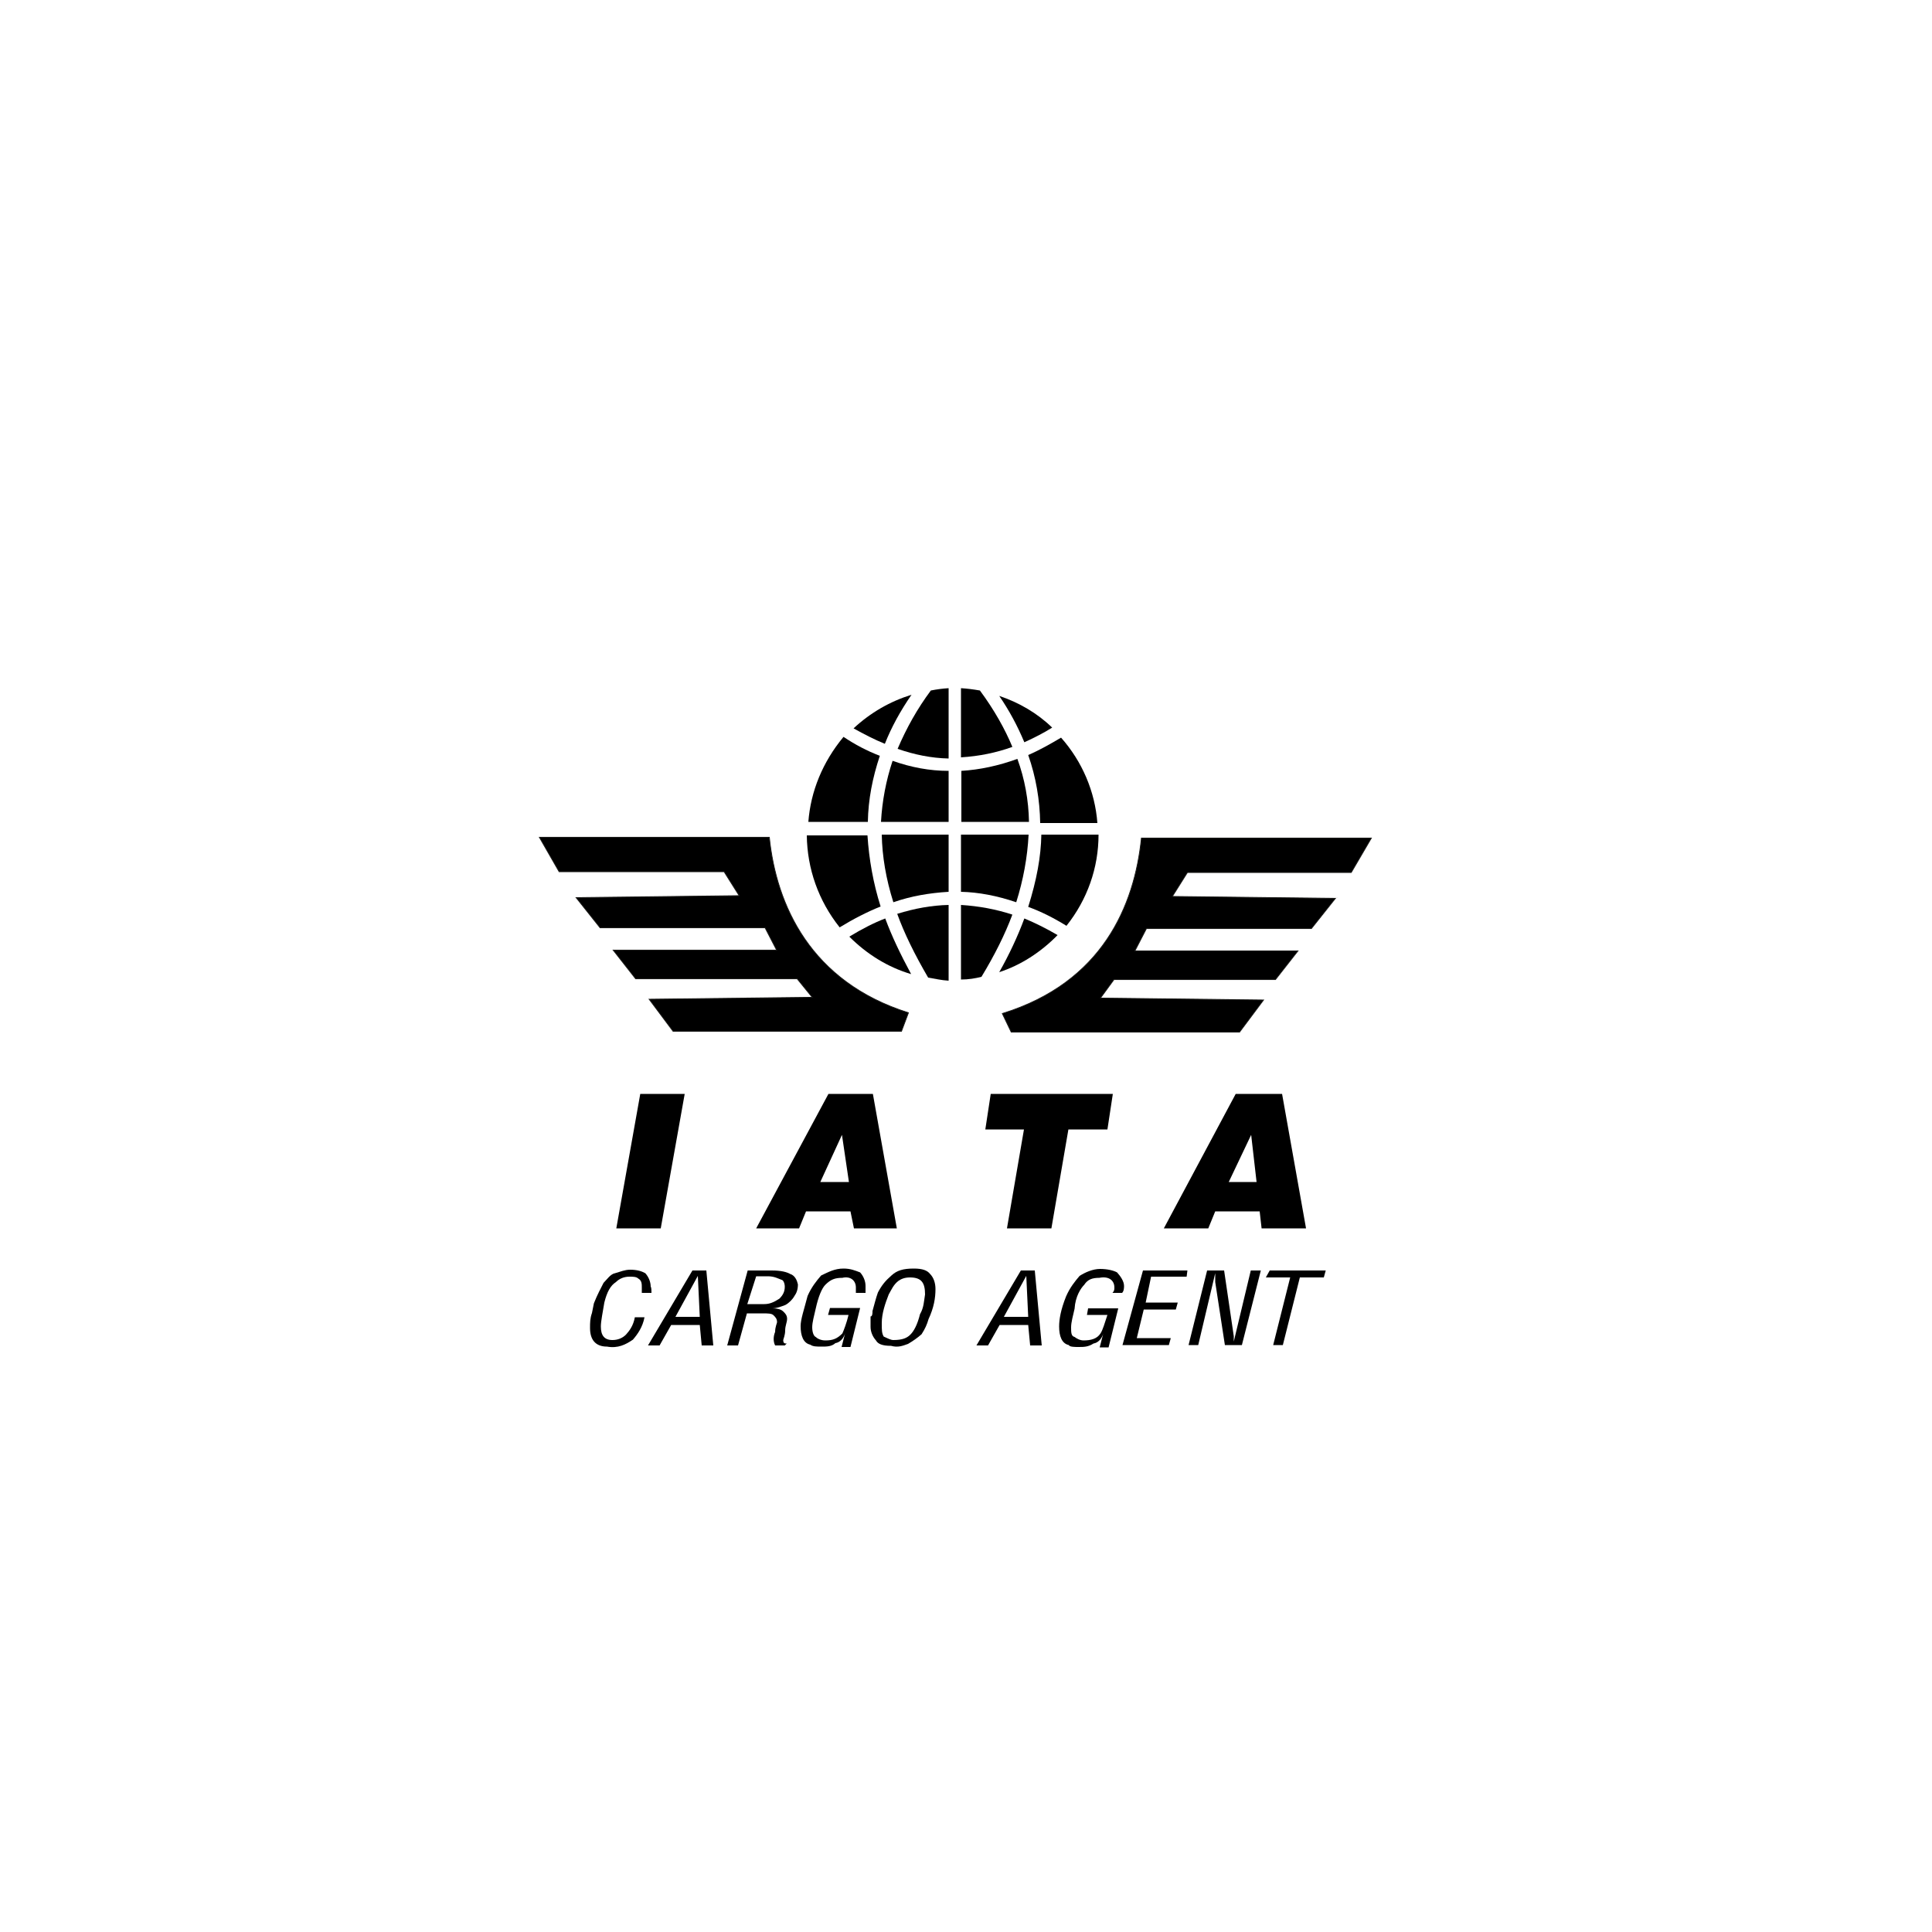 <?xml version="1.0" encoding="utf-8"?>
<!-- Generator: Adobe Illustrator 22.0.1, SVG Export Plug-In . SVG Version: 6.00 Build 0)  -->
<svg version="1.1" xmlns="http://www.w3.org/2000/svg" xmlns:xlink="http://www.w3.org/1999/xlink" x="0px" y="0px"
	 viewBox="0 0 500 500" style="enable-background:new 0 0 500 500;" xml:space="preserve">
<style type="text/css">
	.st0{display:none;}
	.st1{display:inline;}
	.st2{fill:#FFF9C8;}
	.st3{fill:#1A1A18;}
	.st4{stroke:#1A1A18;stroke-width:0.216;stroke-miterlimit:2.613;}
	.st5{fill:#000003;}
	.st6{fill:#7F5F86;}
</style>
<g id="Layer_1" class="st0">
	<g id="Layer_1_1_" class="st1">
		<g>
			<g>
				<path class="st2" d="M371.6,114.2c0-4.4-4-7.9-8.9-7.9H137.6c-4.8,0-8.9,3.6-8.9,7.9v270.9c0,4.4,4.1,8.1,8.9,8.1h225.1
					c4.9,0,8.9-3.6,8.9-8.1V114.2z"/>
				<path class="st3" d="M362.7,400.6H137.6c-8.9,0-16.2-6.9-16.2-15.4v-271c0-8.3,7.4-15.2,16.2-15.2h225.1
					c8.9,0,16.2,6.8,16.2,15.2v270.9C378.9,393.7,371.6,400.6,362.7,400.6z M137.6,106.3c-4.8,0-8.9,3.6-8.9,7.9v270.9
					c0,4.4,4.1,8.1,8.9,8.1h225.1c4.9,0,8.9-3.6,8.9-8.1V114.2c0-4.4-4-7.9-8.9-7.9C362.7,106.3,137.6,106.3,137.6,106.3z"/>
			</g>
			<g>
				<g>
					<path class="st3" d="M169.3,131.8v11.6h-7.1v58.8h-6.5v-58.8h-7.1v-11.6H169.3z"/>
				</g>
				<g>
					<path class="st3" d="M172.1,131.8h12.1c5.4,0,8.6,6.1,8.6,18.1c0,9.4-1.7,15.7-5.4,17.4v0.2c4.4,1.3,5.1,6.6,5.2,21.5
						c0,7.4,0.2,11.2,1.5,12.6v0.6H187c-0.6-2-0.8-4.6-0.8-7.4l-0.2-13.5c-0.1-5.5-1.2-8.9-3.9-8.9h-3.5v29.8h-6.5V131.8z
						 M178.6,162.6h2.7c3.1,0,4.9-3,4.9-10.6c0-6.5-1.6-9.8-4.5-9.8h-3.1L178.6,162.6L178.6,162.6z"/>
				</g>
				<g>
					<path class="st3" d="M203.6,131.8h8.1l8.6,70.4h-6.8l-1.5-14.9h-8.6l-1.5,14.9H195L203.6,131.8z M204.5,175.7h6.4l-3.1-31.6
						h-0.1L204.5,175.7z"/>
				</g>
				<g>
					<path class="st3" d="M230,131.8l7.9,48.2h0.1v-48.2h6v70.4h-7.4l-8-49.3h-0.1v49.3h-6v-70.4L230,131.8L230,131.8z"/>
				</g>
				<g>
					<path class="st3" d="M253.8,180.2v2.1c0,6.6,0.9,10.8,4.3,10.8c2,0,3.9-2.8,3.9-8.7c0-6.4-1.5-8.8-5.8-12
						c-5.8-4.3-8.5-9.6-8.5-21.3c0-13.7,3.9-20.7,10-20.7c5.8,0,10,5.4,10,18.9v2h-6.3c0-6.6-1-10.5-3.5-10.5c-2.9,0-3.7,4-3.7,8.2
						c0,4.3,0.6,7,3.4,9.6l5,4.7c4.9,4.6,6.2,10.1,6.2,18.6c0,14.9-4.2,21.6-11.3,21.6c-7.4,0-10.3-7.5-10.3-20.5v-2.9L253.8,180.2
						L253.8,180.2z"/>
				</g>
				<g>
					<path class="st3" d="M272.1,202.2v-70.4h6.5v58.8h11.6v11.6H272.1z"/>
				</g>
				<g>
					<path class="st3" d="M293.4,202.2v-70.4h6.5v70.4L293.4,202.2L293.4,202.2z"/>
				</g>
				<g>
					<path class="st3" d="M312.3,131.8l7.9,48.2h0.1v-48.2h6v70.4h-7.4l-8-49.3h-0.1v49.3h-6v-70.4L312.3,131.8L312.3,131.8z"/>
				</g>
				<g>
					<path class="st3" d="M348.9,131.8v11.6h-11.6V160h10.9v11.6h-10.9v18.9h12v11.6h-18.6v-70.4L348.9,131.8L348.9,131.8z"/>
				</g>
			</g>
			<g>
				<g>
					<path class="st3" d="M182.4,269.7l-1.5-7.3h-7.6l-1.5,7.3h-2.5l6.4-28.5h3.1l6.3,28.5H182.4z M173.8,259.5h6.4l-3.2-15.3
						L173.8,259.5z"/>
				</g>
				<g>
					<path class="st3" d="M193,241.2v28.5h-2.5v-28.5L193,241.2L193,241.2z"/>
				</g>
				<g>
					<path class="st3" d="M207,257.4h-3.3v12.3h-2.5v-28.5h5.1c2.4,0,4.2,0.7,5.5,2c1.2,1.4,1.9,3.3,1.9,6c0,2-0.4,3.6-1.1,4.8
						c-0.7,1.2-1.8,2.2-3.2,2.8l5.3,12.9h-2.9L207,257.4z M206.7,254.7c1.5,0,2.6-0.4,3.3-1.3c0.8-0.9,1.1-2.3,1.1-4.2
						c0-1.8-0.4-3.1-1.1-3.9c-0.8-0.8-2-1.2-3.6-1.2h-2.6v10.6L206.7,254.7L206.7,254.7z"/>
				</g>
				<g>
					<path class="st3" d="M247.7,241.4c0.8,0.4,1.6,1.1,2.4,2.1l-1.3,2.3c-0.6-0.7-1.2-1.2-1.9-1.6c-0.6-0.3-1.3-0.5-2-0.5
						c-1.7,0-3.1,0.9-4.1,2.8c-1,1.9-1.5,4.8-1.5,9c0,3.9,0.5,6.9,1.5,8.8s2.4,2.9,4.1,2.9c0.9,0,1.6-0.2,2.2-0.6
						c0.6-0.4,1.3-1,2-1.8l1.2,2.3c-0.6,0.9-1.4,1.7-2.3,2.3c-0.9,0.6-2,0.9-3.2,0.9c-1.6,0-3-0.6-4.2-1.7s-2.2-2.8-2.9-5
						s-1-4.9-1-8s0.4-5.8,1.1-8c0.7-2.2,1.7-3.9,2.9-5s2.6-1.7,4.1-1.7C246,240.7,246.9,240.9,247.7,241.4z"/>
				</g>
				<g>
					<path class="st3" d="M266.8,269.7l-1.5-7.3h-7.6l-1.5,7.3h-2.5l6.4-28.5h3.1l6.3,28.5H266.8z M258.3,259.5h6.4l-3.2-15.3
						L258.3,259.5z"/>
				</g>
				<g>
					<path class="st3" d="M280.8,257.4h-3.3v12.3H275v-28.5h5.1c2.4,0,4.2,0.7,5.5,2c1.2,1.4,1.9,3.3,1.9,6c0,2-0.4,3.6-1.1,4.8
						s-1.8,2.2-3.2,2.8l5.3,12.9h-2.9L280.8,257.4z M280.4,254.7c1.5,0,2.6-0.4,3.3-1.3c0.8-0.9,1.1-2.3,1.1-4.2
						c0-1.8-0.4-3.1-1.1-3.9c-0.8-0.8-2-1.2-3.6-1.2h-2.6v10.6L280.4,254.7L280.4,254.7z"/>
				</g>
				<g>
					<path class="st3" d="M304.7,241.5c0.9,0.5,1.8,1.3,2.6,2.3l-1.5,2.2c-0.7-0.8-1.4-1.4-2-1.8c-0.7-0.4-1.4-0.5-2.3-0.5
						c-1,0-2,0.4-2.9,1.2s-1.6,2.1-2.1,3.8s-0.8,4-0.8,6.7c0,4.1,0.5,7,1.4,8.9s2.3,2.9,4.2,2.9c1.4,0,2.7-0.4,3.8-1.3V257h-3.6
						l-0.3-2.9h6.3v13.7c-2,1.7-4.1,2.5-6.3,2.5c-2.6,0-4.6-1.3-6-3.8s-2.2-6.2-2.2-11c0-3.1,0.4-5.7,1.2-8c0.8-2.2,1.8-3.9,3.1-5
						c1.3-1.1,2.7-1.7,4.2-1.7C302.7,240.7,303.8,241,304.7,241.5z"/>
				</g>
				<g>
					<path class="st3" d="M326,242.4c1.2,1.1,2.2,2.8,2.9,5c0.7,2.2,1,4.9,1,8s-0.3,5.7-1,7.9c-0.7,2.2-1.6,3.9-2.9,5
						c-1.2,1.1-2.7,1.7-4.3,1.7c-1.6,0-3.1-0.6-4.3-1.7c-1.2-1.1-2.2-2.8-2.9-5c-0.7-2.2-1-4.8-1-8c0-3.1,0.3-5.7,1-7.9
						s1.6-3.9,2.9-5.1c1.2-1.2,2.7-1.8,4.3-1.8C323.3,240.7,324.7,241.3,326,242.4z M317.5,246.6c-1,1.9-1.5,4.9-1.5,8.9
						s0.5,6.9,1.5,8.8s2.4,2.9,4.1,2.9c1.8,0,3.2-0.9,4.1-2.8c1-1.9,1.5-4.8,1.5-8.9c0-4-0.5-7-1.5-8.9s-2.4-2.9-4.1-2.9
						C319.9,243.7,318.5,244.7,317.5,246.6z"/>
				</g>
				<g>
					<path class="st3" d="M179.2,290.8c0.9,0.5,1.8,1.4,2.6,2.5l-1.3,2.2c-0.7-0.9-1.5-1.5-2.2-1.9s-1.5-0.6-2.3-0.6
						c-1.1,0-2,0.4-2.6,1.1c-0.7,0.7-1,1.8-1,3.1c0,0.9,0.1,1.6,0.4,2.2c0.2,0.6,0.7,1.1,1.3,1.6s1.5,1,2.7,1.5
						c1.2,0.6,2.3,1.1,3.1,1.8c0.8,0.6,1.5,1.5,2,2.6s0.7,2.5,0.7,4.2s-0.3,3.1-0.8,4.4c-0.6,1.3-1.3,2.3-2.4,3
						c-1,0.7-2.3,1.1-3.7,1.1c-2.7,0-4.9-1.2-6.6-3.6l1.4-2.2c0.8,1,1.6,1.7,2.4,2.2c0.8,0.5,1.7,0.7,2.8,0.7c1.3,0,2.3-0.5,3.1-1.4
						s1.2-2.2,1.2-3.9c0-1-0.1-1.8-0.4-2.5c-0.3-0.7-0.7-1.2-1.3-1.7s-1.5-1-2.6-1.5c-2-0.9-3.5-1.9-4.4-3.2c-0.9-1.2-1.4-2.9-1.4-5
						c0-1.4,0.3-2.7,0.8-3.8c0.5-1.1,1.2-2,2.2-2.6c0.9-0.6,2-0.9,3.2-0.9C177.2,290,178.3,290.3,179.2,290.8z"/>
				</g>
				<g>
					<path class="st3" d="M203.7,290.5l-0.3,2.9h-7.7v9.6h6.7v2.9h-6.7v10.2h8.2v2.9h-10.7v-28.5H203.7z"/>
				</g>
				<g>
					<path class="st3" d="M220.6,306.8h-3.3V319h-2.5v-28.5h5.1c2.4,0,4.2,0.7,5.5,2c1.2,1.4,1.9,3.3,1.9,6c0,2-0.4,3.6-1.1,4.8
						s-1.8,2.2-3.2,2.8l5.3,12.9h-2.9L220.6,306.8z M220.3,304c1.5,0,2.6-0.4,3.3-1.3c0.8-0.9,1.1-2.3,1.1-4.2
						c0-1.8-0.4-3.1-1.1-3.9c-0.8-0.8-2-1.2-3.6-1.2h-2.6V304H220.3z"/>
				</g>
				<g>
					<path class="st3" d="M251.1,290.5l-6.3,28.5h-2.7l-6.4-28.5h2.7l5.1,24.6l5.1-24.6H251.1z"/>
				</g>
				<g>
					<path class="st3" d="M263.3,290.5V319h-2.5v-28.5H263.3z"/>
				</g>
				<g>
					<path class="st3" d="M285.5,290.7c0.8,0.4,1.6,1.1,2.4,2.1l-1.3,2.3c-0.6-0.7-1.2-1.2-1.9-1.6c-0.6-0.3-1.3-0.5-2-0.5
						c-1.7,0-3.1,0.9-4.1,2.8s-1.5,4.8-1.5,9c0,3.9,0.5,6.9,1.5,8.8s2.4,2.9,4.1,2.9c0.9,0,1.6-0.2,2.2-0.6s1.3-1,2-1.8l1.2,2.3
						c-0.6,0.9-1.4,1.7-2.3,2.3s-2,0.9-3.2,0.9c-1.6,0-3-0.6-4.2-1.7s-2.2-2.8-2.9-5c-0.7-2.2-1-4.9-1-8s0.4-5.8,1.1-8
						s1.7-3.9,2.9-5c1.2-1.1,2.6-1.7,4.1-1.7C283.7,290,284.7,290.3,285.5,290.7z"/>
				</g>
				<g>
					<path class="st3" d="M308.7,290.5l-0.3,2.9h-7.7v9.6h6.7v2.9h-6.7v10.2h8.2v2.9h-10.7v-28.5H308.7z"/>
				</g>
				<g>
					<path class="st3" d="M327.8,290.8c0.9,0.5,1.8,1.4,2.6,2.5l-1.3,2.2c-0.7-0.9-1.5-1.5-2.2-1.9s-1.5-0.6-2.3-0.6
						c-1.1,0-2,0.4-2.6,1.1s-1,1.8-1,3.1c0,0.9,0.1,1.6,0.4,2.2c0.2,0.6,0.7,1.1,1.3,1.6c0.6,0.5,1.5,1,2.7,1.5
						c1.2,0.6,2.3,1.1,3.1,1.8c0.8,0.6,1.5,1.5,2,2.6s0.7,2.5,0.7,4.2s-0.3,3.1-0.8,4.4c-0.6,1.3-1.3,2.3-2.4,3
						c-1,0.7-2.3,1.1-3.7,1.1c-2.7,0-4.9-1.2-6.6-3.6l1.4-2.2c0.8,1,1.6,1.7,2.4,2.2s1.7,0.7,2.8,0.7c1.3,0,2.3-0.5,3.1-1.4
						c0.8-0.9,1.2-2.2,1.2-3.9c0-1-0.1-1.8-0.4-2.5s-0.7-1.2-1.3-1.7c-0.6-0.5-1.5-1-2.6-1.5c-2-0.9-3.5-1.9-4.4-3.2
						c-0.9-1.2-1.4-2.9-1.4-5c0-1.4,0.3-2.7,0.8-3.8c0.5-1.1,1.2-2,2.2-2.6c0.9-0.6,2-0.9,3.2-0.9
						C325.7,290,326.8,290.3,327.8,290.8z"/>
				</g>
				<g>
					<path class="st3" d="M183.2,342c1.3,1.4,2,3.6,2,6.6c0,3.1-0.7,5.4-2.1,6.9c-1.4,1.5-3.2,2.3-5.5,2.3H175v10.6h-2.5v-28.5h5
						C180,339.8,181.9,340.6,183.2,342z M181.3,353.5c0.8-0.9,1.3-2.5,1.3-4.9c0-2.1-0.4-3.6-1.3-4.6c-0.8-0.9-2.1-1.4-3.7-1.4H175
						v12.2h2.5C179.2,354.9,180.4,354.4,181.3,353.5z"/>
				</g>
				<g>
					<path class="st3" d="M207.4,339.8l-6.3,28.5h-2.7l-6.4-28.5h2.7l5.1,24.6l5.1-24.6H207.4z"/>
				</g>
				<g>
					<path class="st3" d="M228.3,339.8l-0.3,3.1h-5.5v25.4H220v-25.4h-5.7v-3.1H228.3z"/>
				</g>
				<g>
					<path class="st3" d="M234.4,364.2c0.4,0.5,0.5,1.1,0.5,1.9c0,0.7-0.2,1.4-0.5,1.9s-0.8,0.8-1.3,0.8s-0.9-0.3-1.3-0.8
						c-0.3-0.5-0.5-1.2-0.5-1.9c0-0.7,0.2-1.3,0.5-1.9c0.4-0.5,0.8-0.8,1.3-0.8C233.6,363.5,234,363.7,234.4,364.2z"/>
				</g>
				<g>
					<path class="st3" d="M272.9,339.8v25.3h8.1l-0.3,3.1h-10.3v-28.5h2.5V339.8z"/>
				</g>
				<g>
					<path class="st3" d="M299.9,339.8l-0.3,3.1h-5.5v25.4h-2.5v-25.4H286v-3.1H299.9z"/>
				</g>
				<g>
					<path class="st3" d="M320.5,342.8c1.8,2,2.7,5.7,2.7,11.1c0,5.3-0.9,9-2.7,11.2c-1.8,2.2-3.9,3.2-6.5,3.2h-4.6v-28.5h4.1
						C316.3,339.8,318.7,340.8,320.5,342.8z M311.8,342.7v22.7h2.3c1.9,0,3.4-0.8,4.6-2.5s1.8-4.7,1.8-9c0-3.1-0.3-5.4-0.9-7.1
						c-0.6-1.6-1.4-2.7-2.3-3.3c-0.9-0.6-2-0.8-3.3-0.8L311.8,342.7L311.8,342.7z"/>
				</g>
				<g>
					<path class="st3" d="M328.8,364.2c0.3,0.5,0.5,1.1,0.5,1.9c0,0.7-0.2,1.4-0.5,1.9c-0.4,0.5-0.8,0.8-1.3,0.8s-0.9-0.3-1.3-0.8
						s-0.5-1.2-0.5-1.9c0-0.7,0.2-1.3,0.5-1.9c0.3-0.5,0.8-0.8,1.3-0.8C328,363.5,328.4,363.7,328.8,364.2z"/>
				</g>
			</g>
			<g>
				<rect x="148" y="219.6" class="st3" width="204.4" height="2.6"/>
			</g>
		</g>
	</g>
</g>
<g id="Layer_5" class="st0">
	<g id="Layer_2_1_" class="st1">
		<g>
			<g>
				<path d="M182.4,216.1V128H271l33.4,32.5v90.9H218l-6-6h88.1v-80.7h-40.1v28.8l11.8-25.4h4.8v24.2l-22.8,50.3h-44.3L182.4,216.1
					L182.4,216.1z M218,210.6v16.8h26.5l7.6-16.8H218L218,210.6z M279.8,168.4v74.3h16.4v-74.3H279.8L279.8,168.4z M218,202.8v3.7
					h36.2l1.2-3.2L218,202.8L218,202.8z M218,164.7v34.6h38.3v-34.6H218z"/>
				<path d="M176.4,336.8H158l-3.2,7.2h-18.5l38.3-74.7h2.1V298l0,0l-11.3,23.8h11.3v15H176.4z M334.4,269.2h16.1v74.7h-16.1V269.2
					L334.4,269.2z M314.4,269.2h16.1v74.7h-16.1V269.2L314.4,269.2z M262.9,269.2h16.1v57.4l29.3-57.4h2.1V298l0,0l-11.8,24.2h11.8
					v14.5h-18.9l-3.2,7.2h-25.4V269.2L262.9,269.2z M180.8,269.2H197v7.6c5.5-3.9,11.3-7.2,19.6-8.1v16.4c-11.3,2.1-18,12-18,21.7
					c0,11.3,8.5,20.1,18,21.2v15.7c-10.4-1.2-16.4-5.5-19.6-8.1v8.1h-16.1v-33.4c-0.5-1.2-0.5-2.3-0.5-3.7s0-2.3,0.5-3.7V269.2
					L180.8,269.2z M259,336.8h-18.9c-0.7,2.8-2.1,5.3-3.2,7.2c-5.3,0-15.7,0-15.7,0l0,0v-4.8v-10.1c0.5,0,0.7,0,1.2,0
					c1.2,0,2.3,0,3.9,0l30.4-60h2.1v28.8l0,0L247,321.6h11.8v15.2H259z M221.2,268.5v16.4c7.2,0,13.6,3.2,18,10.1l8.1-15.7
					C240.1,272.4,230.9,268.7,221.2,268.5z"/>
			</g>
			<g>
				<path d="M138.6,398.1v-29.8h3.2v29.8H138.6z"/>
				<path d="M146.9,388.7l3-0.2c0.2,1.6,0.5,3,1.2,3.9c0.5,0.9,1.4,1.6,2.5,2.3c1.2,0.7,2.3,0.9,3.7,0.9c1.8,0,3.5-0.5,4.4-1.4
					c0.9-0.9,1.6-2.1,1.6-3.7c0-0.9-0.2-1.6-0.7-2.3c-0.5-0.7-0.9-1.2-1.8-1.6c-0.7-0.5-2.5-0.9-5.1-1.8c-2.3-0.7-3.9-1.4-4.8-2.1
					s-1.8-1.6-2.3-2.5s-0.9-2.3-0.9-3.7c0-2.3,0.7-4.4,2.3-6c1.6-1.6,3.7-2.3,6.2-2.3c1.8,0,3.5,0.5,4.8,1.2c1.4,0.7,2.3,1.8,3.2,3
					s1.2,3,1.2,4.6l-3,0.2c-0.2-1.8-0.7-3.5-1.8-4.4s-2.3-1.4-4.2-1.4s-3.2,0.5-4.2,1.2c-0.9,0.9-1.4,1.8-1.4,3.2
					c0,1.2,0.5,2.1,1.2,2.8c0.7,0.7,2.3,1.4,4.8,2.1c2.3,0.7,4.2,1.2,5.1,1.8c1.4,0.7,2.5,1.8,3.5,3c0.7,1.2,1.2,2.8,1.2,4.4
					c0,1.6-0.5,3.2-1.2,4.6s-1.8,2.5-3.2,3.2c-1.4,0.7-3,1.2-4.8,1.2c-3,0-5.3-0.9-7.2-2.8C148.3,394.2,146.9,391.7,146.9,388.7z"/>
				<path d="M170.2,383.8c0-5.1,1.2-9,3.5-11.8s5.1-4.2,8.3-4.2c2.1,0,4.2,0.7,5.8,1.8c1.6,1.2,3.2,3,4.2,5.3
					c0.9,2.3,1.6,5.1,1.6,8.3c0,4.4-0.9,8.1-3,10.8c-2.3,3-5.1,4.6-8.8,4.6s-6.5-1.6-8.8-4.6C171.1,391.2,170.2,387.8,170.2,383.8z
					 M173.4,383.8c0,3.7,0.9,6.5,2.5,8.5c1.6,2.1,3.7,3,6,3s4.4-0.9,6-3c1.6-2.1,2.3-5.1,2.3-9c0-2.5-0.5-4.8-1.2-6.9
					c-0.7-1.6-1.6-2.8-2.8-3.7c-1.2-0.9-2.8-1.4-4.2-1.4c-2.5,0-4.4,0.9-6,3C174.6,376.5,173.4,379.7,173.4,383.8z"/>
				<path d="M197.2,391.5l2.8-0.2c0.5,3.2,1.8,4.6,4.2,4.6c0.9,0,1.8-0.2,2.8-0.9c0.9-0.7,1.6-1.8,2.1-3.7c0.5-1.8,0.9-3.7,0.9-6
					v-0.7c-0.7,1.2-1.4,2.1-2.5,2.8c-1.2,0.7-2.1,1.2-3.2,1.2c-2.1,0-3.7-0.9-5.1-2.5c-1.4-1.8-2.1-4.2-2.1-7.2s0.7-5.5,2.3-7.4
					c1.4-1.8,3.2-2.8,5.5-2.8c1.6,0,3,0.5,4.2,1.6s2.3,2.5,3,4.4c0.7,1.8,1.2,4.8,1.2,8.3c0,4.2-0.5,7.2-1.2,9.5s-1.8,3.9-3.2,4.8
					c-1.4,0.9-2.8,1.6-4.4,1.6c-1.8,0-3.5-0.7-4.6-1.8S197.4,393.8,197.2,391.5z M209.4,378.3c0-2.1-0.5-3.7-1.4-5.1
					c-0.9-1.4-2.1-1.8-3.2-1.8c-1.4,0-2.5,0.7-3.5,1.8s-1.6,3-1.6,5.3c0,1.8,0.5,3.5,1.4,4.6c0.9,1.2,2.1,1.8,3.5,1.8
					s2.5-0.7,3.5-1.8C209,382,209.4,380.4,209.4,378.3z"/>
				<path d="M216.1,383.6c0-5.1,0.7-8.8,2.1-11.3c1.4-2.5,3.2-3.9,6-3.9c2.3,0,4.2,1.2,5.5,3.2c1.6,2.5,2.5,6.5,2.5,12
					c0,5.1-0.7,8.8-2.1,11.3c-1.4,2.5-3.2,3.9-6,3.9c-2.3,0-4.2-1.2-5.8-3.5S216.1,389.2,216.1,383.6z M219.1,383.6
					c0,4.8,0.5,8.1,1.4,9.7c0.9,1.6,2.1,2.5,3.5,2.5s2.5-0.9,3.5-2.5c0.9-1.6,1.4-4.8,1.4-9.7c0-4.8-0.5-8.1-1.4-9.7
					c-0.9-1.6-2.1-2.5-3.7-2.5c-1.4,0-2.5,0.9-3.5,2.5C219.6,375.5,219.1,378.8,219.1,383.6z"/>
				<path d="M235.5,383.6c0-5.1,0.7-8.8,2.1-11.3c1.4-2.5,3.2-3.9,6-3.9c2.3,0,4.2,1.2,5.5,3.2c1.6,2.5,2.5,6.5,2.5,12
					c0,5.1-0.7,8.8-2.1,11.3c-1.4,2.5-3.2,3.9-6,3.9c-2.3,0-4.2-1.2-5.8-3.5S235.5,389.2,235.5,383.6z M238.5,383.6
					c0,4.8,0.5,8.1,1.4,9.7c0.9,1.6,2.1,2.5,3.5,2.5s2.5-0.9,3.5-2.5c0.9-1.6,1.4-4.8,1.4-9.7c0-4.8-0.5-8.1-1.4-9.7
					c-0.9-1.6-2.1-2.5-3.7-2.5c-1.4,0-2.5,0.9-3.5,2.5C238.9,375.5,238.5,378.8,238.5,383.6z"/>
				<path d="M265.9,398.1h-3v-23.3c-0.7,0.9-1.6,1.6-2.8,2.5c-1.2,0.9-2.3,1.4-3.2,1.8v-3.5c1.6-0.9,3-2.1,4.4-3.5
					c1.4-1.4,2.1-2.8,2.8-3.9h1.8V398.1z"/>
				<path d="M275.9,380.8v-4.2h3.5v4.2H275.9z M275.9,398.1V394h3.5v4.2H275.9z"/>
				<path d="M299.8,394.7v3.5h-16.1c0-1.4,0.5-3,1.4-4.8c0.9-1.8,2.5-3.9,4.8-6.2c2.8-2.8,4.6-4.8,5.5-6.5c0.9-1.6,1.4-3,1.4-4.2
					c0-1.6-0.5-2.8-1.4-3.7c-0.9-0.9-2.1-1.4-3.2-1.4c-1.4,0-2.5,0.5-3.5,1.6c-0.9,0.9-1.4,2.5-1.4,4.4l-3-0.5
					c0.2-2.8,0.9-5.1,2.5-6.5c1.4-1.4,3.2-2.1,5.5-2.1c2.5,0,4.4,0.9,5.5,2.5c1.4,1.6,1.8,3.7,1.8,5.8c0,1.8-0.5,3.7-1.6,5.5
					c-0.9,1.8-3,4.2-5.8,6.9c-1.8,1.8-3,3-3.5,3.7c-0.5,0.7-0.9,1.4-1.2,2.1h12V394.7z"/>
				<path d="M303.3,383.6c0-5.1,0.7-8.8,2.1-11.3c1.4-2.5,3.2-3.9,6-3.9c2.3,0,4.2,1.2,5.5,3.2c1.6,2.5,2.5,6.5,2.5,12
					c0,5.1-0.7,8.8-2.1,11.3c-1.4,2.5-3.2,3.9-6,3.9c-2.3,0-4.2-1.2-5.8-3.5C304,393.1,303.3,389.2,303.3,383.6z M306.3,383.6
					c0,4.8,0.5,8.1,1.4,9.7c0.9,1.6,2.1,2.5,3.5,2.5s2.5-0.9,3.5-2.5c0.9-1.6,1.4-4.8,1.4-9.7c0-4.8-0.5-8.1-1.4-9.7
					c-0.9-1.6-2.1-2.5-3.7-2.5c-1.4,0-2.5,0.9-3.5,2.5C306.8,375.5,306.3,378.8,306.3,383.6z"/>
				<path d="M322.7,383.6c0-5.1,0.7-8.8,2.1-11.3c1.4-2.5,3.2-3.9,6-3.9c2.3,0,4.2,1.2,5.5,3.2c1.6,2.5,2.5,6.5,2.5,12
					c0,5.1-0.7,8.8-2.1,11.3c-1.4,2.5-3.2,3.9-6,3.9c-2.3,0-4.2-1.2-5.8-3.5C323.4,393.1,322.7,389.2,322.7,383.6z M325.7,383.6
					c0,4.8,0.5,8.1,1.4,9.7c0.9,1.6,2.1,2.5,3.5,2.5s2.5-0.9,3.5-2.5c0.9-1.6,1.4-4.8,1.4-9.7c0-4.8-0.5-8.1-1.4-9.7
					c-0.9-1.6-2.1-2.5-3.7-2.5c-1.4,0-2.5,0.9-3.5,2.5C326.1,375.5,325.7,378.8,325.7,383.6z"/>
				<path d="M346.7,382.2c-1.2-0.5-2.1-1.4-2.8-2.3c-0.7-0.9-0.9-2.3-0.9-3.7c0-2.3,0.7-4.2,2.1-5.5c1.4-1.4,3-2.1,5.1-2.1
					s3.7,0.7,5.1,2.1c1.4,1.4,2.1,3.2,2.1,5.5c0,1.4-0.2,2.5-0.9,3.7c-0.7,0.9-1.4,1.8-2.8,2.3c1.4,0.7,2.5,1.6,3.5,2.8
					c0.9,1.2,1.2,3,1.2,4.8c0,2.5-0.7,4.8-2.3,6.5c-1.6,1.6-3.5,2.5-5.8,2.5s-4.2-0.9-5.8-2.5c-1.6-1.6-2.3-3.9-2.3-6.7
					c0-2.1,0.5-3.7,1.2-4.8C344.1,383.4,345.3,382.7,346.7,382.2z M345.1,389.6c0,1.8,0.5,3.2,1.4,4.4c0.9,1.2,2.1,1.6,3.5,1.6
					s2.5-0.5,3.5-1.6c0.9-1.2,1.4-2.5,1.4-4.4c0-1.8-0.5-3.2-1.4-4.4c-0.9-1.2-2.1-1.6-3.5-1.6s-2.5,0.5-3.5,1.6
					C345.5,386.4,345.1,388,345.1,389.6z M346,376c0,1.4,0.5,2.5,1.2,3.5c0.7,0.9,1.6,1.4,2.8,1.4s2.1-0.5,2.8-1.4
					c0.7-0.9,1.2-1.8,1.2-3.2c0-1.4-0.5-2.5-1.2-3.5c-0.7-0.9-1.6-1.4-2.8-1.4s-2.1,0.5-2.8,1.4C346.4,373.7,346,374.6,346,376z"/>
			</g>
		</g>
	</g>
</g>
<g id="Layer_2">
	<g>
		<path d="M165.7,283.1h11.5l-6.2,34.8h-11.5L165.7,283.1L165.7,283.1z M214.4,283.1h11.5l6.2,34.8h-11.1l-0.9-4.4h-11.5l-1.8,4.4
			h-11.1L214.4,283.1L214.4,283.1z M212.3,305.9h7.4l-1.8-12.2L212.3,305.9L212.3,305.9z M256.4,283.1H288l-1.4,9.2h-10.1l-4.4,25.6
			h-11.5l4.4-25.6H255L256.4,283.1L256.4,283.1z M319.8,283.1h12l6.2,34.8h-11.5l-0.5-4.4h-11.5l-1.8,4.4h-11.5L319.8,283.1
			L319.8,283.1z M318,305.9h7.2l-1.4-12.2L318,305.9z"/>
		<g>
			<path d="M218.3,328.3c-2.3,0-3.9,0.9-5.8,1.8c-1.2,1.4-2.5,3-3.5,5.3c-0.9,3.5-1.8,6-1.8,7.8c0,2.5,0.7,4.4,2.5,4.8
				c0.7,0.5,1.6,0.5,3,0.5c1.2,0,2.5,0,3.5-0.9c1.2-0.2,2.1-1.2,2.5-2.5l-0.9,3.5h2.3l2.5-10.1h-7.8l-0.5,1.8h5.3
				c-0.5,2.1-1.2,3.9-1.6,4.8c-1.4,1.4-2.5,1.8-4.4,1.8c-1.2,0-2.1-0.5-2.5-0.9c-0.5-0.2-0.9-1.2-0.9-2.5s0.5-3,0.9-4.8
				c0.7-3.2,1.6-5.3,2.5-6.2c1.4-1.4,2.5-1.8,4.4-1.8c2.1-0.5,3.5,0.7,3.5,2.5c0,0.5,0,0.9,0,1.4h2.5c0-0.5,0-1.4,0-1.8
				c0-1.2-0.5-2.5-1.4-3.5C221.3,328.8,220.1,328.3,218.3,328.3z"/>
			<polygon points="188.1,348.1 188.1,348.1 188.1,348.1 			"/>
			<path d="M204.5,329.7c-0.9-0.5-2.3-0.9-4.8-0.9h-6.2l-5.3,19.4h2.8l2.3-8.3h3.9c1.6,0,2.5,0,3,0.5c0.5,0.5,0.9,0.9,0.9,1.8
				c0,0.2-0.5,1.2-0.5,2.5c-0.5,1.2-0.5,2.5,0,3.5h2.5l0.5-0.5c-0.5,0-0.9,0-0.9-0.9c0-0.2,0.5-1.2,0.5-2.5c0-1.2,0.5-2.1,0.5-3
				c0-0.9-0.5-1.4-0.9-1.8c-0.5-0.5-1.2-0.9-3-0.9c1.2,0,2.5-0.5,3.5-0.9c0.9-0.5,1.8-1.4,2.3-2.3c0.5-0.7,0.9-1.6,0.9-3
				C206.3,331.5,205.8,330.1,204.5,329.7z M201.7,336.1c-1.4,0.9-2.5,1.4-3.9,1.4h-4.4l2.3-7.2h3c1.6,0,2.5,0.5,3.5,0.9
				c0.5,0,0.9,0.9,0.9,1.8C203.1,334.3,202.6,335.2,201.7,336.1z"/>
			<path d="M162,345.4c-0.9,0.9-2.1,1.4-3.5,1.4c-2.1,0-3-1.2-3-3.5c0-1.4,0.5-3.7,0.9-6.2c0.7-2.8,1.6-4.4,3-5.3
				c0.9-0.9,2.1-1.4,3.5-1.4c0.9,0,1.8,0,2.3,0.5c0.9,0.5,0.9,1.4,0.9,2.3c0,0.5,0,0.9,0,1.4h2.5c0-0.5,0-1.4-0.2-1.6
				c0-1.2-0.5-2.5-1.4-3.5c-0.9-0.5-2.1-0.9-3.9-0.9c-1.4,0-2.5,0.5-3.9,0.9c-1.2,0.2-2.1,1.6-3,2.5c-0.7,1.4-1.6,3-2.5,5.3
				l-0.5,2.5c-0.5,1.4-0.5,2.5-0.5,3.9c0,3,1.4,4.8,4.4,4.8c2.8,0.5,4.8-0.5,6.7-1.8c1.2-1.4,2.5-3.2,3-5.8h-2.5
				C163.9,343.1,162.9,344.4,162,345.4z"/>
			<polygon points="290.5,348.1 302.5,348.1 303,346.3 294.2,346.3 296,338.9 304.3,338.9 304.8,337.1 296.5,337.1 297.9,330.4 
				307.1,330.4 307.3,328.8 295.8,328.8 			"/>
			<polygon points="319.3,347.2 319.3,345.8 316.8,328.8 312.4,328.8 307.6,348.1 310.1,348.1 314.5,329.5 314.5,331.8 317,348.1 
				321.4,348.1 326.3,328.8 323.7,328.8 			"/>
			<path d="M236.5,328.3c-2.8,0-4.4,0.5-5.8,1.8c-1.6,1.4-2.5,2.5-3.5,4.4c-0.5,1.4-0.9,3-1.4,4.8c0,0.5,0,1.4-0.5,1.4
				c0,0.5,0,0.5,0,0.9c0,0.5,0,0.9,0,1.8c0,1.2,0.5,2.5,1.4,3.5c0.5,0.9,1.6,1.4,3.9,1.4c1.8,0.5,3,0,4.4-0.5
				c1.2-0.7,2.5-1.6,3.5-2.5c0.9-1.4,1.4-2.5,1.8-3.9c1.4-3,1.8-5.5,1.8-7.8c0-1.6-0.5-3-1.4-3.9C240,328.8,238.8,328.3,236.5,328.3
				z M238.1,340.1c-0.7,2.8-1.6,4.4-2.5,5.3c-0.9,0.9-2.1,1.4-4.4,1.4c-0.7,0-1.6-0.5-2.5-0.9c-0.5-0.9-0.5-1.6-0.5-3.5
				c0-2.5,0.9-5.1,1.8-7.4c0.7-1.2,1.2-2.5,2.5-3.5c0.7-0.5,1.6-0.9,3-0.9c3,0,3.9,1.4,3.9,4.4C239.1,336.8,239.1,338.4,238.1,340.1
				z"/>
			<polygon points="328.6,328.8 327.6,330.6 333.9,330.6 329.5,348.1 332,348.1 336.4,330.6 342.6,330.6 343.1,328.8 			"/>
			<path d="M264.2,328.8l-11.5,19.4h3l3-5.3h7.4l0.5,5.3h3l-1.8-19.4H264.2z M259.8,340.8l5.8-10.6l0.5,10.6H259.8z"/>
			<path d="M281.3,340.3h5.3c-0.7,2.1-1.2,3.9-1.8,4.8c-0.9,1.4-2.5,1.8-4.4,1.8c-0.9,0-1.8-0.5-2.3-0.9c-0.9-0.2-0.9-1.2-0.9-2.5
				s0.5-3,0.9-4.8c0.2-3.2,1.6-5.3,2.5-6.2c0.9-1.4,2.1-1.8,3.9-1.8c2.5-0.5,3.9,0.7,3.9,2.5c0,0.5,0,0.9-0.5,1.4h2.5
				c0.5-0.5,0.5-1.4,0.5-1.8c0-1.2-0.9-2.5-1.8-3.5c-0.9-0.5-2.5-0.9-4.4-0.9s-3.9,0.9-5.3,1.8c-1.2,1.4-2.5,3-3.5,5.3
				c-1.4,3.5-1.8,6-1.8,7.8c0,2.5,0.7,4.4,2.5,4.8c0.2,0.5,1.6,0.5,2.5,0.5c1.4,0,2.5,0,3.9-0.9c1.2-0.2,2.1-1.2,2.5-2.5l-0.9,3.5
				h2.3l2.5-10.1h-7.8L281.3,340.3z"/>
			<path d="M179.2,328.8l-11.5,19.4h3l3-5.3h7.4l0.5,5.3h3l-1.8-19.4H179.2z M174.8,340.8l5.8-10.6l0.5,10.6H174.8z"/>
		</g>
		<path class="st4" d="M139.6,216.7h59.5c1.8,17.5,10.6,37.4,36,45.4l-1.8,4.8h-59.1l-6.2-8.3l42.2-0.5l-3.9-4.8h-41.8l-5.8-7.4H201
			l-3-5.8h-42.7l-6.2-7.8l42.2-0.5l-3.9-6.2h-42.7L139.6,216.7z"/>
		<path class="st4" d="M354.9,216.9h-59.5c-1.8,17.5-10.1,37.4-36,45.4l2.3,4.8h59.1l6.2-8.3l-42.2-0.5l3.5-4.8h41.8l5.8-7.4h-42.2
			l3-5.8h42.7l6.2-7.8l-42.2-0.5l3.9-6.2h42.4L354.9,216.9z"/>
		<g>
			<path d="M245.5,230.8V216h-17.3c0.1,5.6,1.1,11.5,3,17.5C235.8,231.9,240.5,231.1,245.5,230.8z"/>
			<path d="M266.2,216h-17.5v14.8c4.5,0.1,9.3,1,14.3,2.7C264.8,227.8,265.9,221.9,266.2,216z"/>
			<path d="M240.9,178.7c-3.5,4.7-6.3,9.7-8.6,15.1c4.3,1.5,8.7,2.4,13.2,2.5v-18.2C243.9,178.2,242.4,178.4,240.9,178.7z"/>
			<path d="M232.2,236.5c1.8,5,4.5,10.5,8,16.5c1.8,0.3,3.5,0.7,5.3,0.8v-19.6C241.1,234.3,236.7,235.1,232.2,236.5z"/>
			<path d="M254,252.8c3.4-5.6,6.1-11,8-16.1c-4.3-1.4-8.6-2.2-13.3-2.5v19.3C250.7,253.5,252.4,253.2,254,252.8z"/>
			<path d="M231,196.9c-1.7,5.1-2.7,10.4-3,15.8h17.5v-13.2C240.6,199.5,235.8,198.6,231,196.9z"/>
			<path d="M218.3,190.7c-5.4,6.5-8.5,14.1-9.1,22h15.4c0.1-5.8,1.2-11.4,3.1-17.1C224.3,194.3,221.3,192.7,218.3,190.7z"/>
			<path d="M253.6,178.7c-1.7-0.3-3.3-0.5-4.9-0.6v17.9c4.8-0.3,9.1-1.2,13.3-2.7C260.1,188.7,257.3,183.7,253.6,178.7z"/>
			<path d="M229.1,237.7c-2.9,1.1-6,2.7-9.3,4.7c4.5,4.5,9.9,7.9,16,9.7C233,246.9,230.8,242.3,229.1,237.7z"/>
			<path d="M273.7,242c-2.9-1.7-5.7-3.1-8.6-4.3c-1.7,4.6-3.9,9.3-6.5,13.9C264.1,249.8,269.3,246.5,273.7,242z"/>
			<path d="M276,239.6c5.4-6.8,8.3-15,8.3-23.6h-14.8c-0.1,5.7-1.2,11.7-3.4,18.7C269.4,235.9,272.6,237.5,276,239.6z"/>
			<path d="M227.9,234.6c-1.9-6-3-12.2-3.4-18.4h-15.7c0.1,8.6,3,16.9,8.5,23.8C220.9,237.8,224.4,236,227.9,234.6z"/>
			<path d="M263.3,196.4c-5,1.8-9.7,2.8-14.5,3.1v13.2h17.5C266.2,207.1,265.2,201.6,263.3,196.4z"/>
			<path d="M284,213c-0.6-8.1-3.9-15.9-9.4-22.1c-2.7,1.6-5.5,3.2-8.5,4.5c2,5.7,3,11.6,3.1,17.6H284z"/>
			<path d="M265.1,192.1c2.6-1.2,5-2.4,7.2-3.8c-3.8-3.7-8.6-6.5-13.7-8.2C261.2,183.9,263.3,187.8,265.1,192.1z"/>
			<path d="M220.9,188.5c2.7,1.5,5.4,2.9,8.1,4c1.7-4.3,4-8.5,6.9-12.7C230.4,181.5,225.3,184.4,220.9,188.5z"/>
		</g>
	</g>
</g>
<g id="Layer_3" class="st0">
	<g class="st1">
		<polygon points="228.3,280.2 230.9,273.3 223.7,277.9 		"/>
		<path d="M303.3,297.7c11.8-8.8,23.3-17.8,34.8-26.5c-6.7,0.7-13.4,1.4-20.3,1.8c1.2-4.4,2.1-8.8,2.1-13.4
			c0.2-12.7-4.2-24.9-12.7-35.5c5.3-10.6,13.4-20.5,10.1-31.4c-6-21.2-35.8-20.5-52.1-6.9c-4.2,3.5-8.1,7.4-11.5,11.5
			c-27.5,2.3-48.4,16.6-56.5,39c-0.9,2.5-1.6,5.1-2.1,7.6c-14.3-12.2-23.5-25.4-26.1-39.7c-4.6,6-8.5,11.5-12.7,17.1
			c6.9,21.7,22.4,39.9,41.3,56.7l0,0c4.4,12.5,12.2,24.7,23.5,35.8l0.9-0.9c2.1,12.2,5.8,22.4,11.8,28.8c13.6,13.6,27,11.5,37.6-5.5
			c2.8-5.3,3.5-12.5,4.4-19.1C286.9,311.8,296.2,305.1,303.3,297.7z M289.5,295.4l-8.5-0.5l-0.9-2.1h-8.5l-1.4,2.1h-8.3l12.7-17.1h9
			L289.5,295.4z M242.4,278.8l0.9-5.1l17.1,3.5l-0.9,5.1l-5.5-1.4l-3,13.6l-6-0.9l3-14.1L242.4,278.8z M285.5,265.2
			c-6.5-2.5-9.5-5.5-3.9-9.5c5.1,3.5,10.1,3.5,15.7,0c0,3.5,2.1,4.6,6.9,4.6C298.5,264.8,292,268.2,285.5,265.2z M298.5,200.9
			c-0.5,3.9-1.8,7.4-3.7,10.8c-4.4-3.5-9.2-6.5-14.5-9.2c1.2-1.4,2.3-2.5,3.5-3.9C296.6,183.3,299.6,189.6,298.5,200.9z
			 M278.4,204.3l-0.5,0.9c5.5,2.8,10.6,6,15,9.5c-1.2,2.1-2.5,4.4-3.7,6.5c3.7,2.3,6.7,4.4,9.7,6.5l-9.7,0.7l-5.5,5.5l6,7.2
			l-14.1,12.5l-5.1,1.4l3.5,4.2l-13.8,13.1c-5.3-0.7-10.1-1.8-14.5-3.2C251.4,246.5,260.2,226,278.4,204.3z M222.8,263.1
			c-4.4-2.5-8.5-5.1-12.7-7.8c3.7-5.5,22.8-31.8,22.8-31.8l0.5-18c5.3-2.1,11.1-3.5,17.3-4.2C237.6,218.2,229,239.4,222.8,263.1z
			 M197.7,274.4l9.9-16.6l5.1,3.5l-9.5,16.1L197.7,274.4z M186.1,255.8l-4.6,4.6l-4.2-4.6l13.1-13.1l10.6,10.6l-3.5,3l-6-6l-2.5,2.5
			l5.1,4.6l-3.5,3L186.1,255.8z M211,296.6c2.1-1.6,4.8-1.8,7.4-1.6c0.7,0.5,1.2,0.9,1.8,1.4c0.2,4.4,0.7,8.8,1.4,12.9
			C217.5,305.1,214,301,211,296.6z M232.7,289.9l-6.9-3.5l0.9-2.5l-7.2-3.5l-2.5,1.6l-6.9-3.5l21.2-12l7.2,3.5L232.7,289.9z
			 M256.9,309.5c-0.9,4.6-1.4,9-2.1,13.6c-2.5,12.5-6.5,12.7-9.5,0.5c-2.1-9.5-2.1-18.7-3.5-28.6c15.2,3.7,33.4,4.8,53.1,5.8
			c-5.3,4.4-11.8,8.5-18.9,12c0.2-0.9,0.2-1.8,0.5-2.8C270.5,309,262.9,310.4,256.9,309.5z"/>
		<path d="M194.2,284.8c-12.7,0.9-25.1-0.9-36.2-4.6c-1.4,7.6-1.6,15.5,4.6,21.2c14.5,3.5,29.5,1.6,44.1-1.4
			C197.2,295,193,289.9,194.2,284.8z"/>
		<path d="M200.2,217.7c4.2-5.1,8.1-10.6,12-15.7c-15.5-7.2-28.6-9-39.7-5.1c0.9,5.1,1.6,10.6,2.5,15.7
			C182.7,210.1,191.2,211.9,200.2,217.7z"/>
		<polygon points="265.9,250.2 268.9,254.1 280,237.5 270.5,237.8 271.5,245.6 		"/>
		<polygon points="279.5,289.4 277.9,283 274,289 		"/>
	</g>
</g>
<g id="Layer_4" class="st0">
	<g class="st1">
		<path class="st5" d="M170.9,298.1c2.1-5.5,2.8-10.1,2.8-13.6c-8.1-5.5-6.5-12.5-12-14.8c-6,2.1-12,3.2-18.5,4.8
			c-9.2-6.5-12-15.7-9.7-26.5c1.6-3.2,3.2-6.9,4.8-10.1c2.8-1.2,1.6-2.3,4.8-3.7c-3.2-0.7-2.3-1.6-5.3-2.3c0-2.3,0-4.8,0-7.6
			c2.1-0.7,3.9-1.2,6.5-2.1c-0.7-1.6-1.6-3.2-2.3-4.8c1.6-1.6,2.8-3.7,3.9-5.3c1.6-2.8,3.2-5.5,4.8-8.5c-1.2,0.7-2.1,2.1-3.2,3.2
			c-2.3-0.5-4.8-0.7-7.2-1.2c0-2.8,0-5.5,0-8.1c3.9-1.2,7.6-3.2,11.5-4.4c-14.5-8.1-38.1-7.6-52.1-1.6c-0.5,2.3-2.3,4.4-2.3,6.9
			c-3.2,1.6-6.9,1.6-9.7,3.7c0,2.1,0.5,3.9,0.7,6.5c3.2-1.6,6.5-2.8,9.2-4.4c1.2,2.8,2.1,5.5,2.8,8.8c-3.7,2.8-7.2,2.8-10.8,0
			c0,2.3,0,4.8,0,7.6c-10.1,0-17.3,4.8-21.2,13.6c-3.7-1.2-6.9-2.3-10.4-3.2c-0.7,2.3-1.6,4.8-2.8,7.6c2.1,3.9,3.9,8.1,6,12.5
			c-3.7-3.7-7.2-7.2-10.8-10.8c-8.1,30.4,0,64.4,28.8,84.4c-5.5-6-4.8-15.2-6-24.5c-6.9-4.8-11.3-11.5-12.5-18
			c0-8.1,0.5-16.1,0.5-24c3.9,1.2,7.6,2.1,11.5,2.8c7.6,7.6,15.2,14.8,22.8,22.6c4.4,1.6,8.8,3.2,13.1,4.8c0,4.8,0,9.7,0,14.5
			c-2.1,4.8-4.8,6.9-7.6,6.5c-3.9,6-8.5,15.2-12,21.2c15.2,10.1,43.8,14.1,69.2,0c4.8-2.3,9.7-6,14.5-10.4
			C170.9,313.4,168.6,304.6,170.9,298.1z M123.8,201.7c-2.3,0-4.8,0-7.6,0c-0.5,0.7-1.2,1.6-1.6,2.3c-2.1,2.3-2.8,4.8-5.3,2.3
			c0.5-2.3,0.5-5.3,0.7-7.6c0.7-2.1,1.6-3.9,2.8-6c3.7,0.7,7.2,0.7,11.3-1.2C123.8,195.2,123.8,198.5,123.8,201.7z"/>
		<path class="st5" d="M147.1,235.4c0-3.9,0-7.6,0-11.3c2.8-0.7,5.3-1.6,8.1-2.3c2.8,0.5,5.5,0.5,8.5,0.7c2.3,1.2,4.8,2.8,7.6,3.9
			c-1.2-2.1-2.1-4.4-2.8-6.5c-0.7-1.6-1.6-3.7-2.3-5.3c2.3,0.5,4.8,0.7,7.6,0.7c-0.5-1.6,0-3.7,0-5.5c5.5,0.7,8.8,4.4,11.5,10.1
			c-3.7,0.5-7.2,0.5-10.8,0.7c-0.5,2.3-0.5,4.4-0.7,6.5c2.1,0,4.4,0,6.5-0.5c0.5,2.3,0.7,4.4,1.2,6.5c4.8,5.3,8.1,8.5,12.5,13.6
			c0.5,0,1.2-8.1,2.1-7.6c0.5,0,3.7,16.4,3.7,18.9c-0.5,0-1.2,25.4-2.8,26.1c-2.1,1.2-0.7-21.7-2.1-22.8c0,0,3.2,0.5,2.8-1.6
			c0-0.5,0.7-3.9,0-6c-1.2-1.6-4.4-1.2-4.8-1.2c-4.4-5.3-8.8-10.8-13.1-16.1C168.6,236.3,158,235.8,147.1,235.4z"/>
		<path class="st5" d="M209.4,200.8h15.7v47.1c0.5,6.5,8.1,6.9,8.1-0.5l0.5-46.6h13.1l-0.5,46.1c0.7,8.1,8.1,8.1,9.2,0v-46.1
			l14.1-0.7v48.2c0,6-2.1,12.5-8.1,18.5h-16.1c-2.1-2.1-4.4-6.5-4.8-11.3c-1.6,4.4-3.7,8.5-6.9,10.8h-14.1
			c-6-2.8-8.5-11.3-10.1-18.5V200.8z"/>
		<path class="st5" d="M316,227.1l-0.5-17.8c-2.1-13.1-36.2-12.9-36.9,1.2c0,16.1,0,30.9,0.5,47.1c6,15.2,33,13.1,36.9,1.2v-19.6
			h-12.5l-0.5,14.8c-2.1,6-8.8,5.3-10.8,0c0-12.9,0-25.4,0-38.1c-0.7-6,8.8-6.5,10.4-0.5l0.5,11.5H316V227.1z"/>
		<path class="st5" d="M325.2,200.5h12.9c2.3,7.6,7.2,14.8,10.8,17.8l0.5-18h12.9V267h-13.6v-26.5c-3.2-8.1-10.8-14.8-9.2-14.5v40.4
			h-14.1v-65.7H325.2z"/>
		<path class="st5" d="M372.3,221.3c0,14.5,0.5,30.9,0,45.9h12.5v-11.3l9.7-0.5V267l13.1-0.7v-47.1
			C400.6,193.2,377.8,193.2,372.3,221.3z M394.2,247.1h-9.9v-21.2c-0.5-9.7,8.8-10.4,10.1,0v21.2H394.2z"/>
		<path class="st5" d="M211,278.7h4.4l1.6,7.2c0,0.7,0.5,1.6,0.5,2.3c0,0.7,0,1.6,0.5,2.8l2.8-12.5h3.7l2.8,12.5c0-0.7,0-1.6,0-2.3
			c0.5-0.7,0.5-1.6,0.5-2.3l1.6-7.6h4.4l-4.4,16.4h-3.7l-2.3-9.2c-0.5-0.5-0.5-0.7-0.5-1.6c0-0.7,0-1.2-0.5-2.1c0,0.7,0,1.6,0,2.1
			c-0.5,0.7-0.5,1.2-0.5,1.6l-2.3,9.2h-3.9L211,278.7L211,278.7z M240.3,292.8c0.5,0,1.2-0.5,1.6-0.7c0.5-0.7,0.5-1.2,0.5-2.3
			c0-0.7,0-1.6-0.5-2.3c-0.5-0.5-1.2-0.7-1.6-0.7c-0.7,0-1.6,0.5-2.1,0.7c-0.5,0.7-0.5,1.6-0.5,2.3c0,1.2,0,1.6,0.5,2.3
			C238.9,292.4,239.6,292.8,240.3,292.8L240.3,292.8z M246.5,289.6c0,2.1-0.5,3.2-1.6,4.4c-1.2,0.7-2.8,1.6-4.4,1.6
			c-2.1,0-3.7-0.7-4.8-1.6c-1.2-1.2-1.6-2.3-1.6-4.4c0-1.6,0.5-3.2,1.6-3.9c1.2-1.2,2.8-1.6,4.8-1.6c1.6,0,3.2,0.5,4.4,1.6
			C246.1,286.4,246.5,288,246.5,289.6L246.5,289.6z M249.3,295.4v-11.3h3.9v2.1c0.5-0.7,0.7-1.2,1.2-1.6c0.7-0.5,1.2-0.5,2.1-0.5
			v2.8l0,0c-1.2,0-2.1,0-2.3,0.5c-0.5,0.5-0.5,1.6-0.5,2.8v5.3H249.3L249.3,295.4z M259,295.4v-17.8h4.4v17.8H259L259,295.4z
			 M274.2,289.6c0-1.2-0.5-2.1-0.5-2.3c-0.5-0.5-0.7-0.7-1.6-0.7c-0.5,0-0.7,0.5-1.2,0.7c-0.5,0.5-0.5,1.2-0.5,2.3
			c0,0.7,0,1.6,0.5,2.3c0.5,0.5,0.7,0.7,1.6,0.7c0.5,0,0.7-0.5,1.2-0.7C273.8,291.7,274.2,290.7,274.2,289.6L274.2,289.6z
			 M278.1,295.4h-3.9v-1.6c-0.5,0.7-0.7,1.2-1.6,1.2c-0.5,0.5-1.2,0.7-1.6,0.7c-1.6,0-2.8-0.7-3.2-1.6c-0.7-1.2-1.2-2.3-1.2-4.4
			c0-1.6,0.5-3.2,1.2-3.9c0.7-1.2,1.6-1.6,3.2-1.6c0.5,0,1.2,0,1.6,0.5c0.7,0.5,1.2,0.7,1.6,1.2v-8.1h3.9V295.4L278.1,295.4z
			 M291.1,284.1l1.2,4.8c0,0.5,0,0.7,0,1.2c0.5,0.7,0.5,1.6,0.5,2.1c0-0.5,0.5-1.2,0.5-1.6c0-0.7,0-1.2,0.5-1.6l1.2-4.8h3.7
			l-3.7,11.3h-3.7l-1.2-4.8c0,0,0-0.5,0-1.2c-0.5-0.5-0.5-1.2-0.5-2.3v0.7c-0.5,1.6-0.5,2.8-0.5,2.8l-1.2,4.8h-3.7l-3.9-11.3h3.9
			l1.2,4.8c0,0,0,0.7,0.5,2.1v1.2c0.5-0.5,0.5-1.2,0.5-1.6c0-0.7,0.5-1.2,0.5-1.6l1.2-4.8L291.1,284.1L291.1,284.1z M300.3,281.3
			c0-0.7,0.5-1.2,0.7-1.6c0.5,0,1.2-0.5,1.6-0.5c0.7,0,1.2,0.5,1.6,0.5c0.7,0.5,0.7,0.7,0.7,1.6c0,0.5,0,0.7-0.7,1.2
			c-0.5,0.5-0.7,0.5-1.6,0.5c-0.5,0-1.2,0-1.6-0.5C300.7,282,300.3,281.5,300.3,281.3L300.3,281.3z M300.7,295.4v-11.3h3.9v11.3
			H300.7L300.7,295.4z M315.5,289.6c0-1.2,0-2.1-0.5-2.3c0-0.5-0.7-0.7-1.2-0.7c-0.7,0-1.2,0.5-1.2,0.7c-0.5,0.5-0.5,1.2-0.5,2.3
			c0,0.7,0,1.6,0.5,2.3c0,0.5,0.7,0.7,1.2,0.7c0.7,0,1.2-0.5,1.2-0.7C315.5,291.7,315.5,290.7,315.5,289.6L315.5,289.6z
			 M319.7,295.4h-3.9v-1.6c-0.5,0.7-0.7,1.2-1.2,1.2c-0.7,0.5-1.2,0.7-2.1,0.7c-1.2,0-2.3-0.7-3.2-1.6c-0.7-1.2-1.2-2.3-1.2-4.4
			c0-1.6,0.5-3.2,1.2-3.9c0.7-1.2,2.1-1.6,3.2-1.6c0.7,0,1.2,0,2.1,0.5c0.5,0.5,0.7,0.7,1.2,1.2v-8.1h3.9V295.4L319.7,295.4z
			 M331.2,288.9c0-0.7-0.5-1.6-0.7-2.1c-0.5-0.5-0.7-0.5-1.6-0.5c-0.7,0-1.2,0-1.6,0.5c-0.5,0.5-0.5,1.2-0.5,2.1H331.2L331.2,288.9z
			 M326.8,290.5L326.8,290.5c0,0.7,0,1.6,0.5,2.1c0.5,0.5,1.2,0.7,1.6,0.7c0.7,0,1.2,0,1.2-0.5c0.5,0,0.7-0.5,0.7-0.7h3.7
			c-0.5,0.7-0.7,2.1-2.1,2.3c-0.7,0.7-2.1,1.2-3.7,1.2c-2.1,0-3.2-0.7-4.4-1.6c-1.2-1.2-1.6-2.3-1.6-4.4c0-1.6,0.5-3.2,1.6-3.9
			c1.2-1.2,2.3-1.6,4.4-1.6s3.2,0.5,4.4,1.2c0.7,1.2,1.6,2.8,1.6,4.8v0.5L326.8,290.5L326.8,290.5z M358.9,295.4c-0.5,0-0.7,0-1.6,0
			c-0.5,0.5-0.7,0.5-1.2,0.5c-2.8,0-5.3-0.7-6.9-2.3c-1.6-1.6-2.8-3.7-2.8-6c0-2.8,1.2-4.8,2.8-6.5c1.6-1.6,3.9-2.3,6.9-2.3
			c0.5,0,0.7,0,1.2,0c0.7,0,1.2,0.5,1.6,0.5v3.2c-0.5-0.5-0.7-0.5-1.2-0.5c-0.5,0-0.7,0-1.2,0c-1.6,0-2.8,0.5-3.7,1.2
			c-1.2,1.2-1.6,2.3-1.6,3.9s0.5,2.8,1.6,3.9c0.7,0.7,2.1,1.2,3.7,1.2c0.5,0,0.7,0,1.2,0c0.5,0,0.7,0,1.2-0.5V295.4L358.9,295.4z
			 M369.3,289.6c0-1.2-0.5-2.1-0.7-2.3c0-0.5-0.7-0.7-1.2-0.7c-0.7,0-1.2,0.5-1.6,0.7c0,0.5-0.5,1.2-0.5,2.3c0,0.7,0.5,1.6,0.5,2.3
			c0.5,0.5,0.7,0.7,1.6,0.7s1.2-0.5,1.2-0.7C369,291.2,369.3,290.5,369.3,289.6L369.3,289.6z M373,295.4h-3.7v-1.6
			c-0.7,0.5-1.2,1.2-1.6,1.2c-0.7,0.5-1.2,0.7-2.1,0.7c-1.2,0-2.3-0.7-3.2-1.6c-0.7-1.2-1.2-2.3-1.2-4.4c0-1.6,0.5-3.2,1.2-3.9
			c0.7-1.2,2.1-1.6,3.2-1.6c0.7,0,1.2,0,2.1,0.5c0.5,0.5,0.7,0.7,1.6,1.2v-1.6h3.7V295.4L373,295.4z M377.1,295.4v-11.3h3.7v2.1
			c0.5-0.7,0.7-1.2,1.2-1.6c0.7-0.5,1.6-0.5,2.1-0.5v2.8l0,0c-1.2,0-2.1,0-2.3,0.5c-0.5,0.5-0.5,1.6-0.5,2.8v5.3H377.1L377.1,295.4z
			 M393.5,284.1h3.9v10.4c0,2.3-0.5,3.9-1.2,4.8c-0.7,0.7-2.3,1.2-4.8,1.2c-1.6,0-2.8-0.5-3.9-1.2c-0.7-0.5-1.2-1.6-1.2-2.8l0,0h3.2
			c0,0.5,0.5,0.7,0.7,1.2c0,0.5,0.7,0.5,1.2,0.5c0.7,0,1.2,0,1.6-0.5c0.5-0.5,0.5-0.7,0.5-1.6v-2.3c-0.5,0.7-0.7,1.2-1.6,1.2
			c-0.5,0.5-0.7,0.5-1.6,0.5c-1.6,0-2.3-0.5-3.2-1.2c-0.7-1.2-1.2-2.3-1.2-4.4c0-1.6,0.5-3.2,1.2-3.9c0.7-1.2,2.1-1.6,3.2-1.6
			c0.7,0,1.2,0,2.1,0.5c0.5,0.5,0.7,0.7,1.2,1.2L393.5,284.1L393.5,284.1z M393.5,289.6c0-1.2,0-2.1-0.5-2.3
			c-0.5-0.5-0.7-0.7-1.2-0.7c-0.7,0-1.2,0.5-1.6,0.7c0,0.5-0.5,1.2-0.5,2.3c0,0.7,0.5,1.6,0.5,2.3c0.5,0.5,0.7,0.7,1.6,0.7
			c0.5,0,0.7-0.5,1.2-0.7C393.5,291.7,393.5,290.7,393.5,289.6L393.5,289.6z M406.6,292.8c0.7,0,1.2-0.5,1.6-0.7
			c0.5-0.7,0.7-1.2,0.7-2.3c0-0.7-0.5-1.6-0.7-2.3c-0.5-0.5-0.7-0.7-1.6-0.7c-0.7,0-1.2,0.5-1.6,0.7c-0.5,0.7-0.7,1.6-0.7,2.3
			c0,1.2,0.5,1.6,0.7,2.3C405.5,292.4,405.9,292.8,406.6,292.8L406.6,292.8z M412.9,289.6c0,2.1-0.5,3.2-1.6,4.4
			c-1.2,0.7-2.3,1.6-4.4,1.6s-3.7-0.7-4.4-1.6c-1.2-1.2-2.1-2.3-2.1-4.4c0-1.6,0.7-3.2,2.1-3.9c0.7-1.2,2.3-1.6,4.4-1.6
			s3.2,0.5,4.4,1.6C412.4,286.4,412.9,288,412.9,289.6L412.9,289.6z M212.6,323.3v-16.8h4.4l4.4,9.2c0.5,0.5,0.5,0.7,0.7,1.2
			c0,0.7,0.5,1.2,0.7,2.1c-0.5-1.2-0.5-2.1-0.7-3.2c0-0.7,0-1.6,0-2.8v-6.5h3.9v16.8h-3.9l-4.8-9.2c0-0.5-0.5-0.7-0.7-2.1
			c0-0.5,0-0.7-0.5-0.7c0.5,0.5,0.5,1.2,0.5,2.1c0,0.7,0,2.1,0,3.2v6.9h-3.9V323.3z M238,317c0-0.7,0-1.6-0.5-2.1
			c-0.5-0.5-1.2-0.5-1.6-0.5c-0.7,0-1.6,0-1.6,0.5c-0.5,0.5-0.7,1.2-0.7,2.1H238L238,317z M233.6,318.7L233.6,318.7
			c0,0.7,0.5,1.6,0.7,2.1c0.5,0.5,0.7,0.7,1.6,0.7c0.5,0,0.7,0,1.2-0.5c0.5-0.5,0.5-0.5,0.7-0.7h3.7c-0.5,0.7-1.2,2.1-2.1,2.3
			c-1.2,0.7-2.3,1.2-3.9,1.2s-3.2-0.7-4.4-1.6c-1.2-1.2-1.6-2.8-1.6-4.4c0-1.6,0.5-3.2,1.6-4.4c1.2-0.7,2.8-1.2,4.4-1.2
			c2.1,0,3.7,0.5,4.4,1.2c1.2,1.2,1.6,2.8,1.6,4.8v0.5H233.6L233.6,318.7z M244.9,323.3v-8.8h-1.6v-2.3h1.6V309h3.9v3.2h1.6v2.3
			h-1.6v8.8H244.9L244.9,323.3z M262,312.2l1.2,4.8c0.5,0.5,0.5,0.7,0.5,1.2c0,0.7,0.5,1.2,0.5,2.1c0-0.5,0-1.2,0.5-2.1
			c0-0.5,0-0.7,0-1.2l1.2-4.8h3.9l-3.9,11.3H262l-0.7-4.8c0,0-0.5-0.5-0.5-1.2c0-0.5,0-1.6-0.5-2.3v0.5c0,2.1-0.5,3.2-0.5,3.2
			l-1.2,4.8h-3.2l-3.9-11.3h3.9l1.2,4.8c0,0,0,0.7,0,2.1l0.5,1.2c0-0.5,0-1.2,0.5-1.6c0-0.7,0-1.2,0-1.6l1.2-4.8h3.2V312.2z
			 M277.5,321c0.7,0,1.2-0.5,1.6-0.7c0.5-0.7,0.7-1.6,0.7-2.3c0-1.2-0.5-1.6-0.7-2.3c-0.5-0.5-0.7-0.7-1.6-0.7
			c-0.7,0-1.2,0.5-1.6,0.7c-0.5,0.5-0.7,1.2-0.7,2.3c0,0.7,0.5,1.6,0.7,2.3C276.1,320.5,276.5,321,277.5,321L277.5,321z
			 M283.4,317.7c0,1.6-0.5,3.2-1.6,4.4c-1.2,0.7-2.3,1.6-4.4,1.6s-3.7-0.7-4.4-1.6c-1.2-1.2-2.1-2.8-2.1-4.4c0-1.6,0.7-3.2,2.1-4.4
			c0.7-0.7,2.3-1.2,4.4-1.2s3.2,0.5,4.4,1.2C283,314.5,283.4,316.1,283.4,317.7L283.4,317.7z M286.7,323.3V312h3.7v2.1
			c0.5-0.7,0.7-1.2,1.2-1.6c0.7-0.5,1.6-0.5,2.3-0.5v2.8h-0.5c-1.2,0-2.1,0-2.3,0.5c-0.5,0.5-0.5,1.2-0.5,2.8v5.3H286.7L286.7,323.3
			z M300.3,317c0-0.5,0.5-0.7,0.7-1.2c0-0.5,0-0.5,0-0.5l2.1-3.2h4.8l-3.7,4.8l3.9,6.5h-4.6l-3.2-6v6h-3.9v-17.8h3.9V317L300.3,317z
			 M323.6,317.7h3.2c-0.5-1.2-0.7-2.3-0.7-3.7c-0.5-1.2-0.5-2.3-0.7-3.9c0,1.2-0.5,2.3-0.7,3.9C324.3,315.4,324,316.6,323.6,317.7
			L323.6,317.7z M318,323.3l5.3-16.8h4.4l4.8,16.8h-4.4l-0.7-2.8h-4.4l-0.5,2.8H318L318,323.3z M333.5,322.6l1.6-2.3
			c0.5,0.5,0.7,0.5,1.2,0.5c0.5,0.5,0.7,0.5,1.2,0.5c0.5,0,0.5,0,0.7-0.5l0.5-0.5c0-0.5-0.7-0.7-1.6-1.2c-0.5-0.5-0.5-0.5-0.7-0.5
			c-0.7-0.5-1.6-1.2-2.1-1.6c-0.5-0.5-0.5-0.7-0.5-1.6c0-1.2,0.5-2.1,1.2-2.3c0.7-0.7,2.1-0.7,3.7-0.7c0.7,0,1.2,0,2.1,0
			c0.7,0.5,1.2,0.5,2.1,0.7l-1.6,2.1c-0.5,0-0.7-0.5-1.2-0.5c-0.5,0-0.7,0-1.2,0c0,0-0.5,0-0.7,0v0.5c0,0.5,0.5,0.7,1.2,1.2
			c0.5,0.5,0.5,0.5,0.7,0.5c0.7,0.7,1.6,1.2,2.1,1.6c0.5,0.5,0.7,1.2,0.7,1.6c0,1.2-0.5,2.1-1.6,2.8c-0.7,0.7-2.1,1.2-3.7,1.2
			c-0.7,0-1.6-0.5-2.1-0.5C334.9,323,334,323,333.5,322.6L333.5,322.6z M344.3,322.6l2.1-2.3c0.5,0.5,0.7,0.5,1.2,0.5
			c0.5,0.5,0.7,0.5,1.2,0.5c0,0,0.5,0,0.7-0.5v-0.5c0-0.5-0.5-0.7-1.2-1.2c-0.5-0.5-0.7-0.5-0.7-0.5c-0.7-0.5-1.6-1.2-2.1-1.6
			c-0.5-0.5-0.7-0.7-0.7-1.6c0-1.2,0.5-2.1,1.6-2.3c0.7-0.7,2.1-0.7,3.2-0.7c0.7,0,1.6,0,2.3,0c0.5,0.5,1.2,0.5,2.1,0.7l-2.1,2.1
			c-0.5,0-0.7-0.5-0.7-0.5c-0.5,0-0.7,0-1.2,0c-0.5,0-0.5,0-0.7,0l-0.5,0.5c0,0.5,0.7,0.7,1.6,1.2c0.5,0.5,0.5,0.5,0.7,0.5
			c0.7,0.7,1.6,1.2,2.1,1.6c0.5,0.5,0.7,1.2,0.7,1.6c0,1.2-0.7,2.1-1.6,2.8c-0.7,0.7-2.1,1.2-3.7,1.2c-0.7,0-1.6-0.5-2.3-0.5
			C346,323,345.3,323,344.3,322.6L344.3,322.6z M362.1,321c0.7,0,1.6-0.5,2.1-0.7c0.5-0.7,0.5-1.6,0.5-2.3c0-1.2,0-1.6-0.5-2.3
			c-0.5-0.5-1.2-0.7-2.1-0.7c-0.5,0-1.2,0.5-1.6,0.7c-0.5,0.5-0.5,1.2-0.5,2.3c0,0.7,0,1.6,0.5,2.3C361,320.5,361.6,321,362.1,321
			L362.1,321z M368.6,317.7c0,1.6-0.5,3.2-1.6,4.4c-1.2,0.7-2.8,1.6-4.8,1.6c-1.6,0-3.2-0.7-4.4-1.6c-1.2-1.2-1.6-2.8-1.6-4.4
			c0-1.6,0.5-3.2,1.6-4.4c1.2-0.7,2.8-1.2,4.4-1.2c2.1,0,3.7,0.5,4.8,1.2C368.1,314.5,368.6,316.1,368.6,317.7L368.6,317.7z
			 M379.4,315.4c-0.5,0-0.7-0.5-1.2-0.5c0,0-0.5,0-0.7,0c-0.7,0-1.6,0-2.1,0.7c-0.5,0.5-0.5,1.2-0.5,2.1c0,0.7,0,1.6,0.5,2.1
			c0.5,0.5,1.2,0.7,2.1,0.7c0.5,0,0.7,0,1.2,0c0-0.5,0.5-0.5,0.7-0.5v2.8c-0.5,0-1.2,0.5-1.6,0.5c-0.5,0-0.7,0.5-1.2,0.5
			c-2.1,0-3.2-0.7-4.4-1.6c-0.7-1.2-1.6-2.8-1.6-4.4c0-1.6,0.7-3.2,1.6-4.4c1.2-0.7,2.3-1.2,4.4-1.2c0.5,0,0.7,0,1.2,0
			c0.5,0,0.7,0,1.6,0.5V315.4L379.4,315.4z M381.7,309.4c0-0.7,0.5-1.2,0.7-1.6c0.5,0,0.7-0.5,1.6-0.5c0.7,0,1.2,0.5,1.6,0.5
			c0.5,0.5,0.7,0.7,0.7,1.6c0,0.5-0.5,0.7-0.7,1.2c-0.5,0.5-0.7,0.5-1.6,0.5c-0.7,0-1.2,0-1.6-0.5
			C382.2,310.1,381.7,309.7,381.7,309.4L381.7,309.4z M382.2,323.3V312h3.9v11.3H382.2L382.2,323.3z M397.2,317.7
			c0-1.2,0-2.1-0.5-2.3c-0.5-0.5-0.7-0.7-1.2-0.7c-0.7,0-1.2,0.5-1.6,0.7c0,0.5-0.5,1.2-0.5,2.3c0,0.7,0.5,1.6,0.5,2.3
			c0.5,0.5,0.7,0.7,1.6,0.7c0.5,0,1.2-0.5,1.2-0.7C397.2,319.3,397.2,318.7,397.2,317.7L397.2,317.7z M401.1,323.3h-3.9v-1.6
			c-0.5,0.5-0.7,1.2-1.2,1.2c-0.7,0.5-1.2,0.7-2.1,0.7c-1.6,0-2.3-0.7-3.2-1.6c-0.7-1.2-1.2-2.3-1.2-4.4c0-1.6,0.5-3.2,1.2-3.9
			c0.7-1.2,2.1-1.6,3.2-1.6c0.7,0,1.2,0,2.1,0.5c0.5,0.5,0.7,0.7,1.2,1.2V312h3.9V323.3L401.1,323.3z M405,323.3v-8.8h-1.6v-2.3h1.6
			V309h4.4v3.2h1.6v2.3h-1.4v8.8H405L405,323.3z M413.5,309.4c0-0.7,0-1.2,0.5-1.6c0.5,0,1.2-0.5,1.6-0.5c0.7,0,1.2,0.5,2.1,0.5
			c0.5,0.5,0.5,0.7,0.5,1.6c0,0.5,0,0.7-0.5,1.2c-0.7,0.5-1.2,0.5-2.1,0.5c-0.5,0-1.2,0-1.6-0.5
			C413.5,310.1,413.5,309.7,413.5,309.4L413.5,309.4z M413.5,323.3V312h4.4v11.3H413.5L413.5,323.3z M427.2,321
			c0.5,0,1.2-0.5,1.6-0.7c0.5-0.7,0.5-1.6,0.5-2.3c0-1.2,0-1.6-0.5-2.3c-0.5-0.5-1.2-0.7-1.6-0.7c-0.7,0-1.6,0.5-2.1,0.7
			c-0.5,0.5-0.5,1.2-0.5,2.3c0,0.7,0,1.6,0.5,2.3C425.5,320.5,426.5,321,427.2,321L427.2,321z M433.2,317.7c0,1.6-0.5,3.2-1.6,4.4
			c-1.2,0.7-2.8,1.6-4.4,1.6c-2.1,0-3.7-0.7-4.8-1.6c-1.2-1.2-1.6-2.8-1.6-4.4c0-1.6,0.5-3.2,1.6-4.4c1.2-0.7,2.8-1.2,4.8-1.2
			c1.6,0,3.2,0.5,4.4,1.2C432.9,314.5,433.2,316.1,433.2,317.7L433.2,317.7z M442.8,323.3v-6.9c0-0.7,0-1.2,0-1.2
			c-0.5-0.5-0.7-0.5-1.2-0.5c-0.5,0-0.7,0-1.2,0.5c0,0.5-0.5,0.7-0.5,1.2v6.9h-3.9V312h3.9v1.6c0.5-0.5,1.2-0.7,1.6-1.2
			c0.7-0.5,1.6-0.5,2.3-0.5c1.2,0,2.1,0,2.3,0.7c0.5,0.5,0.7,1.2,0.7,2.8v7.6h-4.2V323.3z"/>
		<rect x="189.1" y="231" class="st6" width="2.3" height="2.3"/>
		<rect x="75.8" y="213.7" class="st5" width="5.3" height="4.8"/>
	</g>
</g>
</svg>
